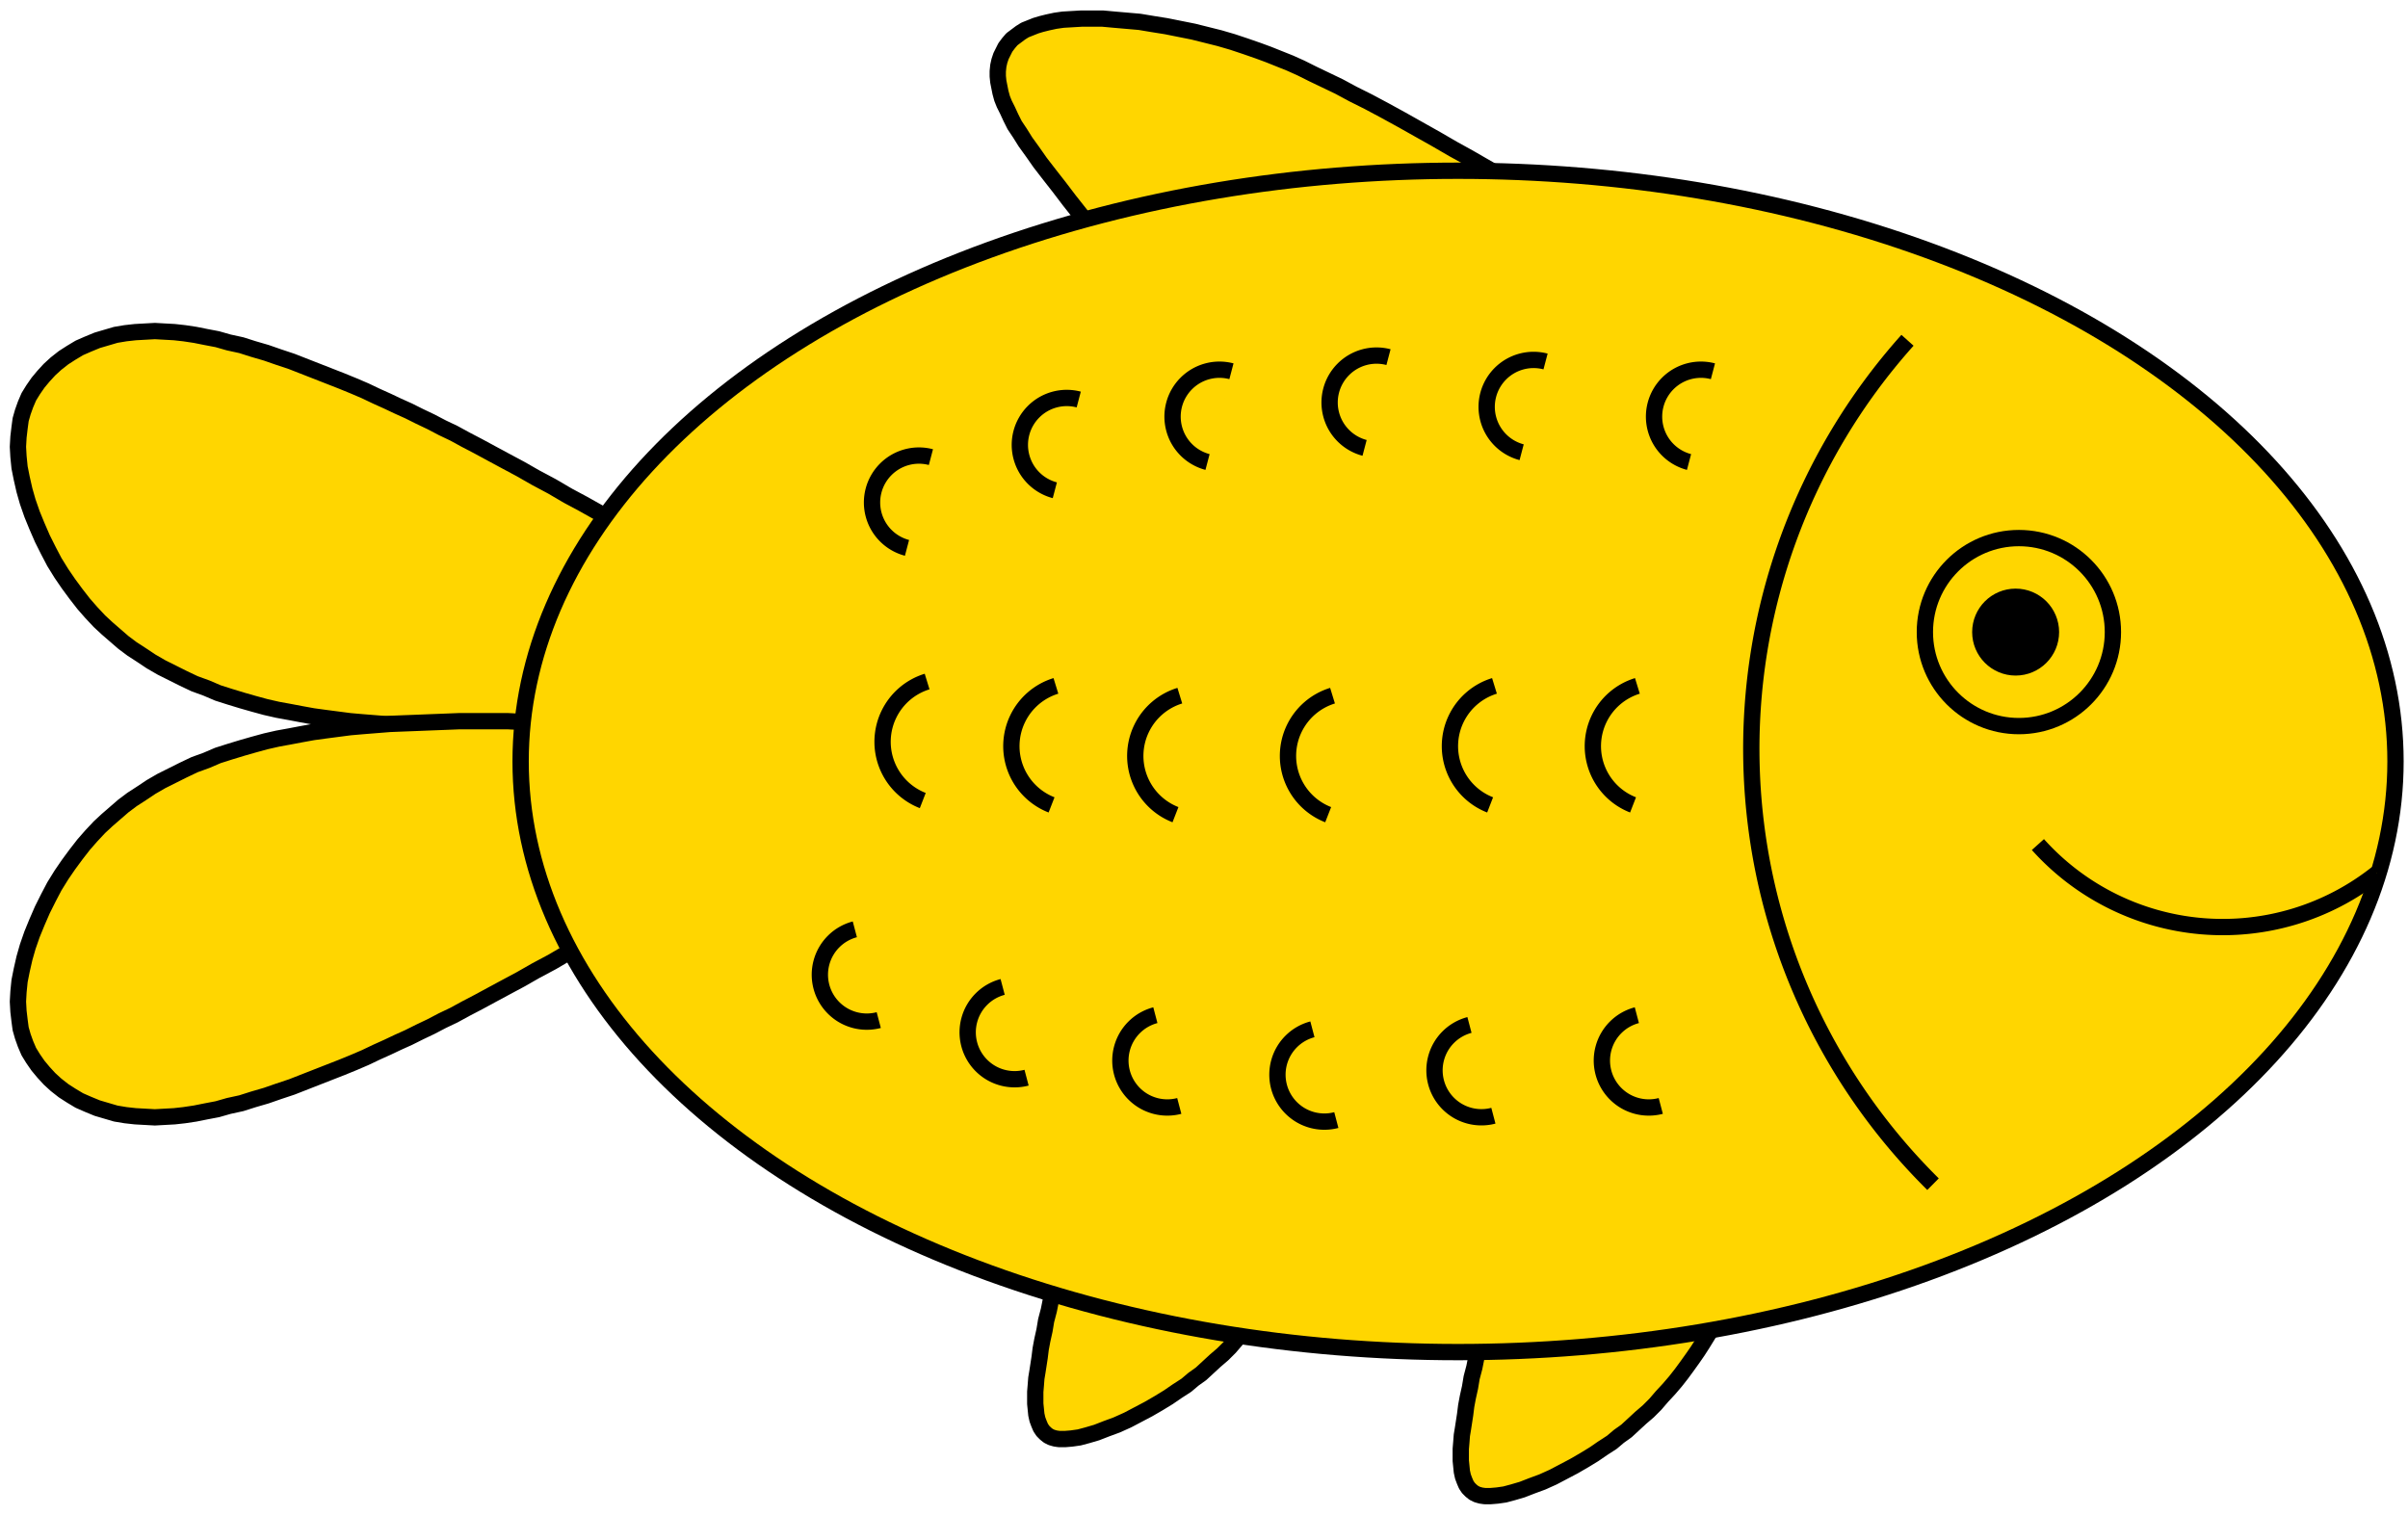 <?xml version="1.0" standalone="no"?>
<!-- Creator: fig2dev Version 3.2.7a -->
<!-- CreationDate: 2019-05-31 14:31:08 -->
<!-- Magnification: 3 -->
<svg	xmlns="http://www.w3.org/2000/svg"
	xmlns:xlink="http://www.w3.org/1999/xlink"
	width="798pt" height="502pt"
	viewBox="121 121 4431 2785">
<g fill="none">
<!-- Line -->
<polyline points=" 2906,457 2903,455 2897,452 2887,446 2871,437 2850,425 2824,410 2795,394 2764,376
 2732,358 2700,340 2669,323 2639,307 2611,293 2585,279 2560,267 2537,256 2515,245
 2495,236 2475,228 2455,220 2436,213 2413,205 2389,197 2365,190 2341,184 2317,178
 2292,173 2267,168 2242,164 2218,160 2195,158 2172,156 2150,154 2130,154 2111,154
 2094,155 2077,156 2063,158 2049,161 2037,164 2027,167 2017,171 2007,175 1999,180
 1991,186 1983,192 1977,199 1971,207 1967,215 1963,223 1960,232 1958,241 1957,251
 1957,260 1958,270 1960,280 1962,290 1965,301 1969,311 1975,323 1981,336 1988,350
 1998,365 2008,381 2021,399 2035,419 2052,441 2070,464 2089,489 2108,513 2126,536
 2143,557 2156,573 2165,584 2170,591 2173,594" fill="#ffd600"
	stroke="#000000" stroke-width="30px" stroke-linejoin="bevel"/>
<!-- Line -->
<polyline points=" 3366,2328 3365,2331 3362,2339 3358,2351 3352,2368 3345,2388 3337,2410 3328,2433
 3320,2454 3312,2474 3305,2493 3298,2509 3291,2525 3284,2539 3277,2553 3270,2566
 3262,2579 3254,2592 3245,2606 3236,2619 3226,2633 3215,2648 3204,2662 3192,2676
 3179,2690 3167,2704 3154,2717 3140,2729 3127,2741 3114,2753 3100,2763 3087,2774
 3070,2785 3054,2796 3036,2807 3017,2818 2998,2828 2979,2838 2959,2847 2940,2854
 2922,2861 2905,2866 2890,2870 2876,2872 2864,2873 2853,2873 2846,2872 2839,2870
 2833,2867 2828,2863 2823,2858 2819,2852 2816,2845 2813,2837 2811,2828 2810,2818
 2809,2808 2809,2797 2809,2786 2810,2774 2811,2761 2813,2749 2815,2736 2817,2723
 2819,2707 2822,2691 2826,2673 2829,2655 2834,2636 2838,2616 2843,2596 2847,2576
 2852,2556 2857,2537 2862,2518 2867,2501 2872,2485 2876,2469 2881,2456 2885,2443
 2891,2425 2898,2410 2905,2396 2913,2382 2921,2369 2930,2357 2938,2347 2944,2340
 2947,2337 2947,2336" fill="#ffd600"
	stroke="#000000" stroke-width="30px" stroke-linejoin="bevel"/>
<!-- Line -->
<polyline points=" 2583,2223 2582,2226 2579,2234 2575,2246 2569,2263 2562,2283 2554,2305 2545,2328
 2537,2349 2529,2369 2522,2388 2515,2404 2508,2420 2501,2434 2494,2448 2487,2461
 2479,2474 2471,2487 2462,2501 2453,2514 2443,2528 2432,2543 2421,2557 2409,2571
 2396,2585 2384,2599 2371,2612 2357,2624 2344,2636 2331,2648 2317,2658 2304,2669
 2287,2680 2271,2691 2253,2702 2234,2713 2215,2723 2196,2733 2176,2742 2157,2749
 2139,2756 2122,2761 2107,2765 2093,2767 2081,2768 2070,2768 2063,2767 2056,2765
 2050,2762 2045,2758 2040,2753 2036,2747 2033,2740 2030,2732 2028,2723 2027,2713
 2026,2703 2026,2692 2026,2681 2027,2669 2028,2656 2030,2644 2032,2631 2034,2618
 2036,2602 2039,2586 2043,2568 2046,2550 2051,2531 2055,2511 2060,2491 2064,2471
 2069,2451 2074,2432 2079,2413 2084,2396 2089,2380 2093,2364 2098,2351 2102,2338
 2108,2320 2115,2305 2122,2291 2130,2277 2138,2264 2147,2252 2155,2242 2161,2235
 2164,2232 2164,2231" fill="#ffd600"
	stroke="#000000" stroke-width="30px" stroke-linejoin="bevel"/>
<!-- Line -->
<polyline points=" 1277,1094 1274,1092 1268,1089 1257,1083 1240,1073 1219,1061 1194,1047 1166,1032
 1137,1015 1107,999 1079,983 1051,968 1025,954 1001,941 978,929 956,917 935,907
 914,896 893,886 873,876 853,867 834,858 814,849 793,839 772,830 750,821 727,812
 704,803 681,794 658,785 634,777 611,769 587,762 565,755 542,750 521,744 500,740
 480,736 460,733 442,731 424,730 406,729 388,730 370,731 352,733 334,736 317,741
 300,746 283,753 267,760 252,769 238,778 224,789 212,800 201,812 191,824 182,837
 174,850 168,864 163,878 159,892 157,907 155,924 154,942 155,960 157,980 161,1000
 166,1022 172,1043 180,1066 189,1088 199,1111 210,1133 221,1154 234,1175 247,1194
 261,1213 275,1231 289,1247 304,1263 318,1276 333,1289 348,1302 364,1314 381,1325
 399,1337 418,1348 438,1358 458,1368 479,1378 501,1386 522,1395 544,1402 567,1409
 588,1415 610,1421 632,1426 654,1430 675,1434 697,1438 719,1441 742,1444 765,1447
 788,1449 813,1451 838,1453 863,1454 889,1455 914,1456 940,1457 965,1458 989,1458
 1012,1458 1035,1458 1056,1458 1076,1457 1095,1457 1112,1457 1128,1456 1143,1456
 1166,1455 1186,1453 1204,1452 1221,1451 1237,1449 1253,1447 1269,1445 1282,1443
 1292,1442 1299,1441 1302,1440" fill="#ffd600"
	stroke="#000000" stroke-width="30px" stroke-linejoin="bevel"/>
<!-- Line -->
<polyline points=" 1277,1811 1274,1813 1268,1816 1257,1822 1240,1832 1219,1844 1194,1858 1166,1873
 1137,1890 1107,1906 1079,1922 1051,1937 1025,1951 1001,1964 978,1976 956,1988
 935,1998 914,2009 893,2019 873,2029 853,2038 834,2047 814,2056 793,2066 772,2075
 750,2084 727,2093 704,2102 681,2111 658,2120 634,2128 611,2136 587,2143 565,2150
 542,2155 521,2161 500,2165 480,2169 460,2172 442,2174 424,2175 406,2176 388,2175
 370,2174 352,2172 334,2169 317,2164 300,2159 283,2152 267,2145 252,2136 238,2127
 224,2116 212,2105 201,2093 191,2081 182,2068 174,2055 168,2041 163,2027 159,2013
 157,1998 155,1981 154,1963 155,1945 157,1925 161,1905 166,1883 172,1862 180,1839
 189,1817 199,1794 210,1772 221,1751 234,1730 247,1711 261,1692 275,1674 289,1658
 304,1642 318,1629 333,1616 348,1603 364,1591 381,1580 399,1568 418,1557 438,1547
 458,1537 479,1527 501,1519 522,1510 544,1503 567,1496 588,1490 610,1484 632,1479
 654,1475 675,1471 697,1467 719,1464 742,1461 765,1458 788,1456 813,1454 838,1452
 863,1451 889,1450 914,1449 940,1448 965,1447 989,1447 1012,1447 1035,1447 1056,1447
 1076,1448 1095,1448 1112,1448 1128,1449 1143,1450 1166,1450 1186,1452 1204,1453
 1221,1454 1237,1456 1253,1458 1269,1460 1282,1462 1292,1463 1299,1464 1302,1465
" fill="#ffd600"
	stroke="#000000" stroke-width="30px" stroke-linejoin="bevel"/>
<!-- Ellipse -->
<ellipse cx="2804" cy="1521" rx="1725" ry="1087" fill="#ffd600"
	stroke="#000000" stroke-width="30px"/>
<!-- Arc -->
<path d="M 3134,1382 A 116 116 0 0 0 3126 1601" fill="#ffd600"
	stroke="#000000" stroke-width="30px"/>
<!-- Arc -->
<path d="M 2871,1382 A 116 116 0 0 0 2863 1601" fill="#ffd600"
	stroke="#000000" stroke-width="30px"/>
<!-- Arc -->
<path d="M 1827,1374 A 116 116 0 0 0 1819 1593" fill="#ffd600"
	stroke="#000000" stroke-width="30px"/>
<!-- Arc -->
<path d="M 2064,1382 A 116 116 0 0 0 2056 1601" fill="#ffd600"
	stroke="#000000" stroke-width="30px"/>
<!-- Arc -->
<path d="M 2292,1400 A 116 116 0 0 0 2284 1619" fill="#ffd600"
	stroke="#000000" stroke-width="30px"/>
<!-- Arc -->
<path d="M 2573,1400 A 116 116 0 0 0 2565 1619" fill="#ffd600"
	stroke="#000000" stroke-width="30px"/>
<!-- Arc -->
<path d="M 3177,2155 A 86 86 0 0 1 3133 1988" fill="#ffd600"
	stroke="#000000" stroke-width="30px"/>
<!-- Arc -->
<path d="M 2869,2173 A 86 86 0 0 1 2825 2006" fill="#ffd600"
	stroke="#000000" stroke-width="30px"/>
<!-- Arc -->
<path d="M 2580,2181 A 86 86 0 0 1 2536 2014" fill="#ffd600"
	stroke="#000000" stroke-width="30px"/>
<!-- Arc -->
<path d="M 2291,2155 A 86 86 0 0 1 2247 1988" fill="#ffd600"
	stroke="#000000" stroke-width="30px"/>
<!-- Arc -->
<path d="M 2010,2103 A 86 86 0 0 1 1966 1936" fill="#ffd600"
	stroke="#000000" stroke-width="30px"/>
<!-- Arc -->
<path d="M 1738,1997 A 86 86 0 0 1 1694 1830" fill="#ffd600"
	stroke="#000000" stroke-width="30px"/>
<!-- Arc -->
<path d="M 3273,803 A 86 86 0 0 0 3229 970" fill="#ffd600"
	stroke="#000000" stroke-width="30px"/>
<!-- Arc -->
<path d="M 2965,785 A 86 86 0 0 0 2921 952" fill="#ffd600"
	stroke="#000000" stroke-width="30px"/>
<!-- Arc -->
<path d="M 2676,777 A 86 86 0 0 0 2632 944" fill="#ffd600"
	stroke="#000000" stroke-width="30px"/>
<!-- Arc -->
<path d="M 2387,803 A 86 86 0 0 0 2343 970" fill="#ffd600"
	stroke="#000000" stroke-width="30px"/>
<!-- Arc -->
<path d="M 2106,855 A 86 86 0 0 0 2062 1022" fill="#ffd600"
	stroke="#000000" stroke-width="30px"/>
<!-- Arc -->
<path d="M 1834,961 A 86 86 0 0 0 1790 1128" fill="#ffd600"
	stroke="#000000" stroke-width="30px"/>
<!-- Circle -->
<circle cx="3836" cy="1283" r="173" fill="#ffd600"
	stroke="#000000" stroke-width="30px"/>
<!-- Circle -->
<circle cx="3830" cy="1283" r="65" fill="#000000"
	stroke="#000000" stroke-width="30px"/>
<!-- Arc -->
<path d="M 4495,1727 A 457 457 0 0 1 3871 1674" fill="#ffd600"
	stroke="#000000" stroke-width="30px"/>
<!-- Arc -->
<path d="M 3631,746 A 1127 1127 0 0 0 3678 2299" fill="#ffd600"
	stroke="#000000" stroke-width="30px"/>
</g>
</svg>

